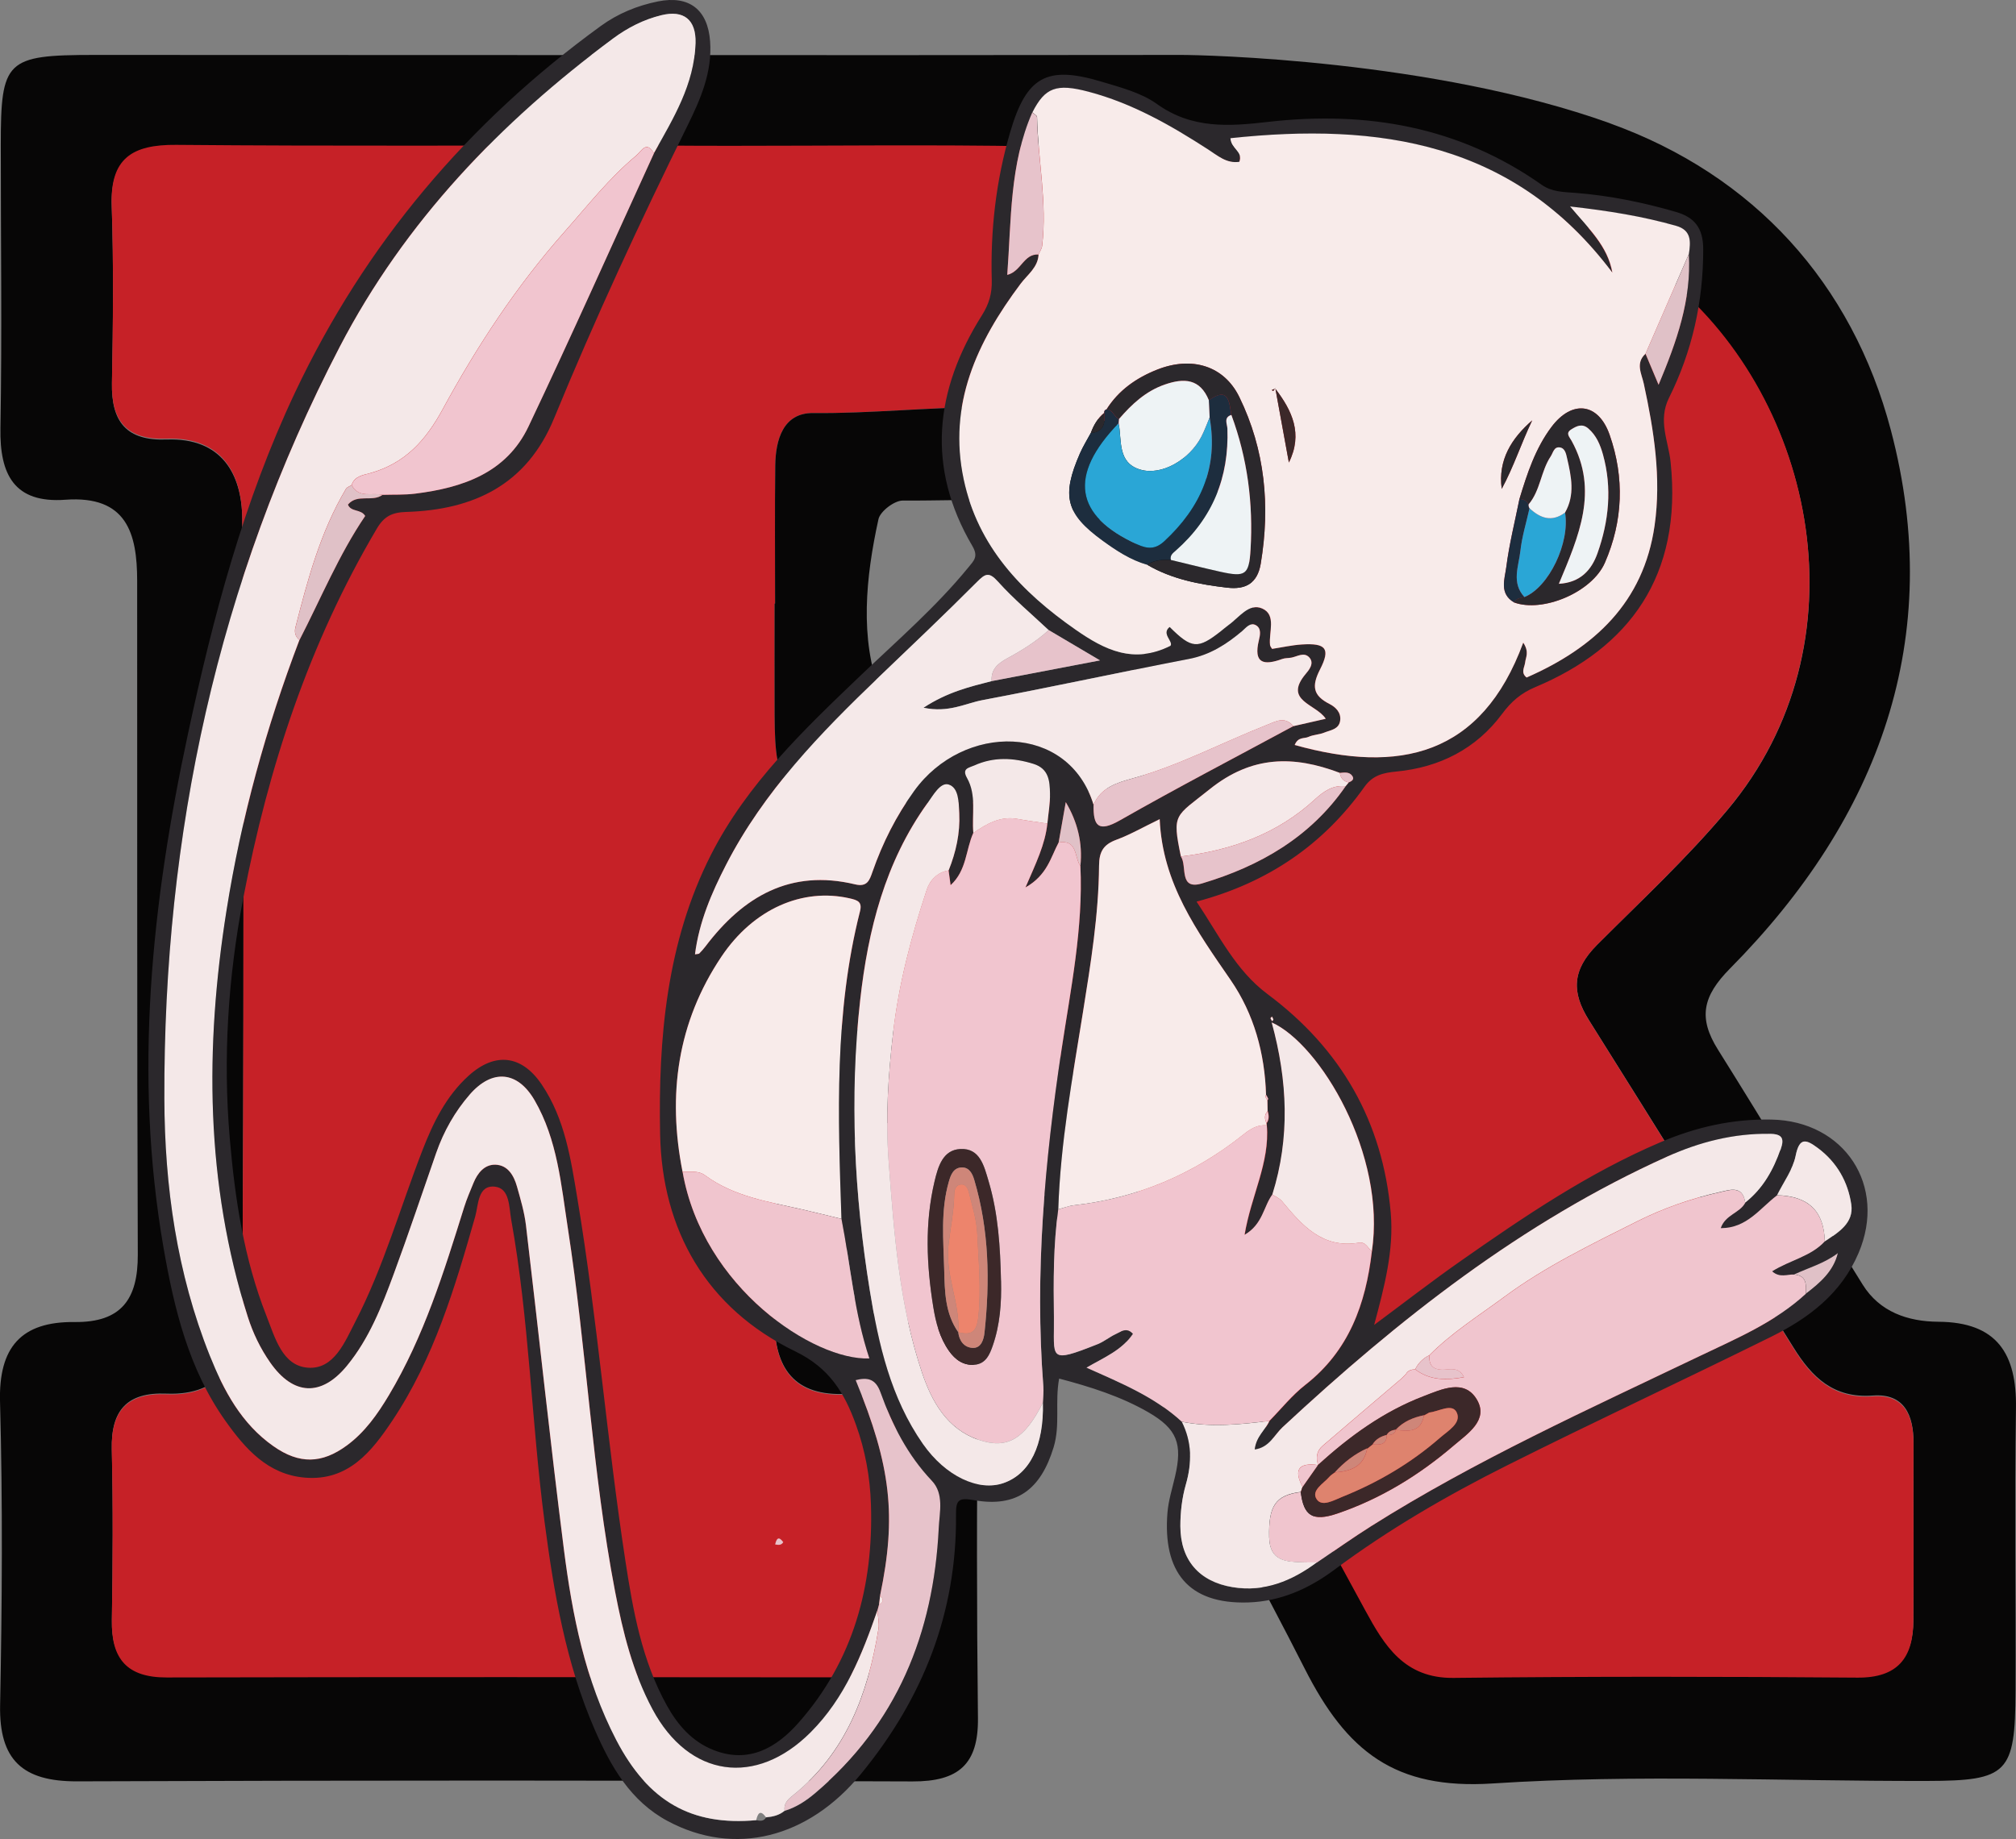 <?xml version="1.0" encoding="UTF-8"?>
<svg id="Layer_2" data-name="Layer 2" xmlns="http://www.w3.org/2000/svg" viewBox="0 0 514.08 469.07">
  <rect x="0" y="0" width="514.08" height="469.07" fill="#808080" stroke="none"/>
  <defs>
    <style>
      .cls-1 {
        fill: #f5e9e9;
      }

      .cls-1, .cls-2, .cls-3, .cls-4, .cls-5, .cls-6, .cls-7, .cls-8, .cls-9, .cls-10, .cls-11, .cls-12, .cls-13, .cls-14, .cls-15, .cls-16, .cls-17 {
        stroke-width: 0px;
      }

      .cls-2 {
        fill: #2aa6d6;
      }

      .cls-3 {
        fill: #e0c1c7;
      }

      .cls-4 {
        fill: #2b282c;
      }

      .cls-5 {
        fill: #1d2d3e;
      }

      .cls-6 {
        fill: #f0c5ce;
      }

      .cls-7 {
        fill: #eef3f5;
      }

      .cls-8 {
        fill: #c62127;
      }

      .cls-9 {
        fill: #f8ebea;
      }

      .cls-10 {
        fill: #de836e;
      }

      .cls-11 {
        fill: #070606;
      }

      .cls-12 {
        fill: #f4e8e8;
      }

      .cls-13 {
        fill: #3c2829;
      }

      .cls-14 {
        fill: #ce8679;
      }

      .cls-15 {
        fill: #f1c5cf;
      }

      .cls-16 {
        fill: #ed846c;
      }

      .cls-17 {
        fill: #e7c3cb;
      }
    </style>
  </defs>
  <g id="Layer_1-2" data-name="Layer 1">
    <g>
      <path class="cls-11" d="M410.48,31.44c36.78,13.19,61.82,40.87,71.68,78.23,14,53.05-2.96,98.93-41,137.35-7.04,7.11-8.14,12.63-3.07,20.71,12.46,19.87,24.49,40.02,36.9,59.93,4.33,6.95,11.48,9.41,19.3,9.46,15.01.1,20,8.23,19.78,22.05-.37,24.05,0,48.12-.11,72.18-.09,20.95-1.95,22.84-22.51,22.89-36.95.08-74.01-1.76-110.8.64-25,1.63-37.26-8.2-47.94-29.27-22.17-43.72-47.39-85.91-70.71-129.07-9.05-16.75-24.48-12.95-36.49-9.89-17.34,4.42-7.9,21.19-9.56,32.59-1.77,12.19,5.05,17.36,17.12,18.31,10.44.83,16.45,6.67,16.31,18.19-.34,27.49-.31,55,0,82.49.13,11.72-4.91,16.18-16.69,16.13-71.01-.29-142.02-.29-213.03-.02-13.94.05-19.91-5.48-19.63-19.46.51-25.77.68-51.57-.02-77.33-.38-13.92,5.38-20.51,19.02-20.36,11.99.13,16.15-5.91,16.11-17.16-.22-57.29-.12-114.57-.16-171.86,0-12.14-2.65-21.84-18.3-20.71C3.65,128.42-.1,121.06.11,109.22c.43-24.05.08-48.12.09-72.18,0-21.71,1.27-23.02,23.87-23.03,92.37,0,184.74.12,277.11,0,5.39,0,64.04,1.18,109.31,17.41ZM166.46,37.45c-40.51,0-81.03.22-121.54-.14-11.2-.1-16.83,3.43-16.43,15.32.51,15.06.34,30.15.06,45.22-.18,9.72,3.71,14.63,13.91,14.25,14.06-.51,19.25,8.79,19.32,20.36.4,67.56.42,135.12,0,202.68-.07,11.48-5.16,20.89-19.3,20.31-10.1-.42-14.2,4.27-13.97,14.14.34,14.51.25,29.04.02,43.55-.15,9.65,3.82,14.44,13.97,14.42,57.39-.13,114.79-.1,172.19-.03,9.81.01,14.44-4.5,14.31-14.3-.18-13.96-.35-27.93.05-41.87.29-10.14-2.93-16.02-14.23-15.81-13.17.25-17.45-7.63-17.33-19.5.19-18.42.25-36.85-.02-55.28-.19-12.86,6.54-18.24,18.67-18.34,11.81-.1,23.65.4,35.44-.12,11.74-.52,18.98,5.18,24.18,14.78,24.1,44.49,48.18,88.99,72.41,133.4,4.85,8.89,9.93,17.31,22.52,17.16,34.32-.4,68.65-.35,102.97-.07,10.37.08,14.18-5.15,14.26-14.34.12-15.07-.03-30.15.03-45.23.03-7.08-2.36-12.68-10.38-12.07-10.07.75-15.53-4.73-20.18-12.18-17.38-27.86-34.73-55.75-52.2-83.56-4.47-7.11-4.37-12.78,2.09-19.24,11.24-11.26,22.84-21.99,33.22-34.37,35.73-42.59,22.27-104.26-14.6-134.65-30.32-25-67.36-27.91-104.36-31.32-51.63-4.76-103.37-2.66-155.07-3.17Z"/>
      <path class="cls-8" d="M166.46,37.1c51.7.53,103.44-1.58,155.07,3.19,37,3.41,74.04,6.33,104.36,31.37,36.86,30.44,50.32,92.22,14.6,134.88-10.39,12.4-21.98,23.16-33.22,34.43-6.45,6.47-6.56,12.15-2.09,19.27,17.47,27.85,34.82,55.79,52.2,83.7,4.65,7.46,10.11,12.95,20.18,12.2,8.02-.6,10.41,5,10.38,12.09-.06,15.1.09,30.2-.03,45.3-.08,9.21-3.89,14.44-14.26,14.36-34.32-.28-68.65-.32-102.97.07-12.6.15-17.67-8.28-22.52-17.19-24.23-44.49-48.31-89.06-72.41-133.63-5.2-9.62-12.44-15.32-24.18-14.81-11.79.52-23.63.02-35.44.12-12.13.1-18.86,5.49-18.67,18.37.27,18.45.21,36.91.02,55.37-.12,11.89,4.16,19.78,17.33,19.54,11.3-.21,14.53,5.68,14.23,15.83-.4,13.97-.23,27.96-.05,41.94.13,9.82-4.5,14.34-14.31,14.32-57.4-.06-114.79-.1-172.19.03-10.15.02-14.12-4.78-13.97-14.44.23-14.54.32-29.09-.02-43.62-.23-9.88,3.87-14.57,13.97-14.16,14.14.58,19.23-8.85,19.3-20.34.42-67.67.4-135.35,0-203.02-.07-11.59-5.26-20.9-19.32-20.39-10.2.37-14.09-4.54-13.91-14.28.28-15.1.45-30.21-.06-45.3-.4-11.91,5.23-15.45,16.43-15.35,40.51.36,81.03.14,121.54.13ZM197.65,153.94s-.1,0-.14,0c0,9.49-.03,18.99,0,28.48.09,19.26,2.58,21.87,22.46,22.32,20.22.47,40.38-.22,60.44-3.25,17.27-2.6,35.81-21.39,38.56-39.66,3.22-21.39-7.15-41.82-25.3-50.12-27.97-12.79-57.44-6.07-86.32-6.37-7.64-.08-9.59,6.79-9.67,13.41-.14,11.73-.04,23.45-.04,35.18Z"/>
      <path class="cls-11" d="M197.65,153.94c0-11.73-.1-23.46.04-35.18.08-6.61,2.02-13.49,9.67-13.41,28.88.3,58.35-6.41,86.32,6.37,18.15,8.3,28.52,28.72,25.3,50.12-2.75,18.27-21.29,37.06-38.56,39.66-20.06,3.02-40.22,3.71-60.44,3.25-19.88-.46-22.38-3.06-22.46-22.32-.04-9.49,0-18.99,0-28.48.05,0,.1,0,.14,0ZM247.99,181.68c8.32-.37,16,.66,22.76-1.34,10.55-3.13,21.69-6.74,23.17-20.8,1.14-10.82-.41-20.87-10.86-25.83-16.68-7.92-35.03-5.9-52.85-6.04-2.13-.02-5.76,2.74-6.2,4.75-3.24,14.77-4.85,30.41.47,44.28,3.7,9.66,16.19,3.06,23.51,4.98Z"/>
    </g>
    <g>
      <path class="cls-17" d="M197.66,393.92c.34-1.45.85-2.26,2.07-.59-.5.87-1.29.72-2.07.59Z"/>
      <g>
        <path class="cls-4" d="M305.14,229.99c5.68,8.46,9.9,17.47,18.09,23.57,18.72,13.96,29.4,32.54,31.41,55.82.83,9.59-1.64,18.85-4.23,28.55,7.34-5.44,14.56-11.05,22.04-16.29,16.22-11.37,32.61-22.47,50.95-30.3,9.07-3.87,18.37-5.99,28.34-5.79,18.62.38,29.5,16.88,22.19,34.05-4.39,10.32-12.71,16.61-22.27,21.34-22.32,11.05-44.91,21.57-67.17,32.72-15.42,7.72-30.33,16.36-44.22,26.71-6.45,4.81-13.69,8.07-21.93,8.34-15.51.52-21.84-8.01-20.64-22.88.25-3.13,1.24-6.21,1.95-9.3,1.91-8.23.57-12.06-6.85-16.34-7.03-4.05-14.77-6.48-22.72-8.58-1.12,6.03.33,11.82-1.41,17.53-3.28,10.76-9.4,15.41-20.27,13.49-3.89-.69-4.66-.14-4.62,3.65.24,25.04-8.41,46.88-24.19,66.12-13.51,16.47-32.28,21.17-49.29,12.09-9.52-5.08-14.53-13.91-18.63-23.3-7.36-16.89-10.42-34.87-12.8-52.96-3.37-25.66-3.91-51.64-8.52-77.17-.56-3.13-.32-7.97-4.13-8.39-4.45-.49-4.21,4.71-5.04,7.6-5.17,18.15-10.55,36.24-21.15,52.09-5.21,7.79-11.18,15.43-22.25,14.52-9.5-.78-15.26-7.41-20.22-14.37-9.42-13.2-13.15-28.67-15.87-44.33-7.64-44.14-3.05-87.74,6.26-131.09,6.41-29.84,14.18-59.25,27.29-87C93.14,62.2,119.33,31.25,153.17,6.65c4.41-3.21,9.33-5.22,14.62-6.29,7.96-1.6,12.7,2.1,13.29,10.2.57,7.85-2.46,14.78-5.79,21.53-12.1,24.51-23.6,49.3-33.99,74.58-6.98,17-20.51,23.37-37.67,23.9-3.62.11-5.65,1.08-7.51,4.21-17.32,29.28-27.72,60.99-34.08,94.25-3.89,20.31-5.21,40.74-3.45,61.29,1.32,15.43,3.62,30.75,9.36,45.31,2.18,5.54,4.04,12.74,10.58,13.21,6.65.48,9.4-6.55,12.1-11.78,7.19-13.94,11.43-29.08,17.08-43.64,2.74-7.06,6.03-13.85,11.81-19.07,6.72-6.07,13.53-5.28,18.62,2.26,5.96,8.83,7.43,19.1,9.12,29.25,5.09,30.62,7.52,61.6,12.22,92.27,1.94,12.68,4.21,25.44,10.61,36.93,2.78,4.99,6.43,9.14,11.82,11.28,9.05,3.59,16.12-.61,21.72-6.95,13.99-15.84,19.13-34.88,18.46-55.68-.22-6.94-1.44-13.74-3.83-20.35-2.94-8.16-6.79-14.48-15.51-18.71-22.66-10.99-33.93-30.94-34.42-55.3-.49-24.35,1.62-49,12.98-71.36,9.16-18.03,23.71-31.91,38.15-45.71,9.38-8.96,19.22-17.46,27.47-27.56,1.4-1.71,2.62-2.74,1.03-5.45-11.8-20.07-9.61-39.77,2.44-58.87,1.82-2.88,2.59-5.61,2.5-8.91-.36-12.82,1.08-25.44,4.69-37.77,4.13-14.15,9.27-17.09,23.2-12.92,4.9,1.47,10.2,2.83,14.24,5.73,8.91,6.38,18.34,5.71,28.32,4.56,25.08-2.88,48.71,1.19,69.78,16.04,2.61,1.84,5.58,1.83,8.56,2.06,8.73.68,17.28,2.42,25.68,4.86,4.67,1.36,6.94,4.02,6.95,9.51.02,13.4-2.82,26.06-8.73,37.92-2.88,5.79-.14,11.07.41,16.33,3.07,29.15-10.62,47.42-34.53,57.45-3.55,1.49-6.07,3.62-8.46,6.85-6.58,8.87-15.92,13.62-26.92,14.67-3.34.32-6.02.91-8.15,3.9-10.5,14.75-24.6,24.44-42.78,29.27ZM343.93,199.56c.75-.3,1.5-.76.91-1.63-.75-1.12-2.02-.89-3.18-.79-11.78-4.47-22.41-4.48-33.18,4.15-8.85,7.1-9.66,6.09-7.36,17.17,1.65,2.45-.63,8.66,5.4,6.86,14.72-4.38,27.61-11.79,36.6-24.79.27-.32.53-.65.8-.97ZM224.16,409.27c-.13.49-.27.98-.4,1.47-3.92,11.32-8.29,22.37-17.02,31.11-13.95,13.97-31.01,11.56-40.33-5.87-5.03-9.41-7.56-19.65-9.55-30.03-5.87-30.61-7.27-61.81-12.03-92.57-1.73-11.19-2.65-22.66-8.5-32.73-4.34-7.48-10.79-8.01-16.48-1.51-3.83,4.38-6.68,9.42-8.6,14.94-3.6,10.32-7.06,20.7-10.85,30.95-3.04,8.22-6.24,16.43-11.9,23.33-6.54,7.96-13.68,7.61-19.56-.78-2.54-3.62-4.43-7.55-5.75-11.73-10.79-34.05-10.95-68.67-5.41-103.58,3.75-23.67,10.08-46.64,18.59-69.02,5.48-10.65,10.06-21.78,16.75-31.64-1.08-1.83-3.62-.93-4.4-2.9,2.39-2.87,6.22-.55,8.84-2.5,2.77-.09,5.56.04,8.29-.3,12.1-1.51,23.27-5.27,28.9-17.13,10.96-23.08,21.36-46.44,31.99-69.68,4.94-8.85,10.34-17.56,10.62-28.12.16-5.95-2.99-8.48-8.72-7.08-4.47,1.09-8.57,3.17-12.29,5.93-28.76,21.33-53.16,46.79-69.72,78.65-31.19,60-44.93,124.4-44.72,191.76.07,22.36,3.17,44.53,11.59,65.56,3.58,8.95,8.08,17.38,16.27,23.11,6.54,4.58,12.3,4.47,18.7-.24,4.59-3.38,7.8-7.96,10.68-12.77,8.96-14.99,14.07-31.53,19.23-48.05.65-2.07,1.52-4.06,2.34-6.07,1.04-2.56,2.81-4.77,5.61-4.7,3.17.09,4.71,2.77,5.5,5.57.92,3.25,1.89,6.53,2.29,9.87,3.27,27.54,6.17,55.13,9.67,82.64,2.14,16.8,5.41,33.44,13.35,48.68,8.17,15.7,19.24,21.91,35.71,20.42.94.16,1.89.34,2.49-.71,1.72-.15,3.36-.53,4.73-1.67,2.91-.88,5.4-2.5,7.69-4.43,20.96-17.67,30.32-40.82,31.63-67.65.2-4.07,1.41-8.76-1.75-12.09-6.19-6.53-10.12-14.25-13.09-22.53-1.23-3.43-3.24-3.93-6.35-3.14,9.04,21.91,10.47,34.68,6.23,54.95-.09.77-.18,1.53-.27,2.3ZM214.58,310.87c-.89-26.29-1.84-52.58,4.72-78.41.62-2.43-.53-2.87-2.67-3.35-11.94-2.7-24.44,2.63-32.66,14.88-11.25,16.77-13.8,35.28-9.91,54.87,5.15,29.56,33.55,48.22,47.64,47.61-3.87-11.61-4.79-23.74-7.12-35.6ZM323.25,283.42c-.02-.9-.04-1.8-.05-2.7.06-.18.2-.39.15-.53-.12-.33-.33-.63-.51-.95-.32-10.58-3.06-20.59-9.02-29.26-8.55-12.43-17.39-24.58-18.1-41.04-4.26,2.06-7.54,3.96-11.04,5.25-3.28,1.21-4.4,2.99-4.42,6.57-.09,12.58-2.11,24.98-4.1,37.38-2.67,16.7-5.75,33.35-6.3,50.32-1.25,9.12-1.22,18.29-1.1,27.46.15,10.6-1.71,12.02,11.12,6.93,1.65-.65,3.07-1.87,4.69-2.61,1.29-.59,2.72-1.8,4.33-.03-2.81,4.21-7.37,6.03-11.83,8.62,8.93,3.98,17.41,7.48,24.27,13.79,2.64,5.21,2.66,10.49,1.05,16.08-.98,3.39-1.4,7.04-1.39,10.58.02,8.64,4.78,14.15,13.33,15.56,8.12,1.34,15.12-1.57,21.52-6.31,4.6-3.1,9.13-6.32,13.81-9.28,26.66-16.83,55.34-29.77,83.69-43.34,9.5-4.55,19.27-8.64,27.17-15.93,3.6-2.78,7.03-5.68,8.16-10.35-3.46,2.63-7.49,3.73-11.19,5.46-1.71-.11-3.6.92-5.56-.82,4.61-2.88,9.88-3.77,13.41-7.62,3.46-2.31,7.45-4.69,6.75-9.44-.85-5.76-3.66-10.77-8.53-14.39-2.97-2.2-4.69-2.83-5.66,1.99-.71,3.52-3.11,6.71-4.75,10.05-4.35,3.28-7.67,8.39-14.34,8.37,1.17-3.42,4.84-3.82,6.24-6.45,4.54-3.57,7.21-8.35,9.07-13.71,1-2.87.19-3.83-2.88-3.87-9.15-.12-17.8,2.09-26,5.78-37.13,16.72-68.59,41.55-98.16,69.06-2.11,1.96-3.38,5.16-7.09,5.67.37-3.32,2.71-4.94,3.73-7.27,3.04-3.09,5.78-6.56,9.17-9.2,11.12-8.69,15.39-20.63,16.96-33.99,3.76-24.72-13.2-52.93-25.53-58.45,4.06,14.86,4.71,29.41.16,43.9-2.26,3.06-2.4,7.55-7.08,10.28,1.65-9.96,6.47-18.42,5.67-27.91l-.06-.57c.69-.96.6-2,.29-3.06ZM267.42,160.72c-4.34-4.09-8.94-7.93-12.91-12.35-2.34-2.61-3.25-2.06-5.4.09-8.16,8.19-16.56,16.15-24.91,24.15-15.02,14.37-29.44,29.25-39.06,47.99-3.67,7.14-6.86,14.52-7.91,22.81.7-.13.97-.09,1.08-.21.54-.57,1.09-1.15,1.56-1.77,9.63-12.75,21.65-19.84,38.19-15.87,3.09.74,3.68-1.03,4.44-3.22,2.57-7.36,6.04-14.24,10.63-20.61,12.54-17.41,39.39-17.34,45.75,3.57-.1,5.28,1.14,7.11,6.7,3.94,14.58-8.31,29.47-16.06,44.24-24.04,2.62-.6,5.23-1.19,8.25-1.88-2.45-3.81-10.88-4.56-5.11-11.44.76-.91,2.35-2.71.88-4.25-1.32-1.38-2.99-.21-4.51.09-.78.15-1.63.09-2.36.35-4.66,1.69-7.4,1.21-5.94-4.8.29-1.2.71-3.01-.78-3.82-1.5-.81-2.52.67-3.5,1.5-3.99,3.37-8.2,6.07-13.53,7.1-17.56,3.39-35.05,7.19-52.62,10.5-4.43.83-8.72,3.33-15.1,1.95,6.16-4.03,11.81-5.34,17.4-6.79,8.75-1.67,17.5-3.34,27.61-5.28-5.13-3.03-9.1-5.38-13.08-7.73ZM265.94,357.77c.05-1.39.23-2.79.12-4.16-2.24-28.81.34-57.34,4.63-85.82,2.34-15.54,5.55-31.05,4.82-46.93.59-5.79-.71-11.17-3.73-16.27-.61,3.43-1.21,6.87-1.82,10.3-2.01,3.73-2.86,8.29-8.46,11.46,2.69-6.21,5.03-10.99,5.58-16.3.24-2.56.72-5.13.67-7.69-.06-3.16-.27-6.32-4.23-7.56-5.12-1.59-10.11-1.83-15.08.41-1.36.61-3.24.73-1.86,3.19,2.48,4.4,1.2,9.34,1.62,14.04-1.94,4.29-1.66,9.55-5.79,13.32-.21-1.51-.36-2.64-.52-3.77,1.87-4.68,2.96-9.51,2.71-14.58-.14-2.81-.09-6.56-2.74-7.36-2.08-.63-3.93,2.78-5.38,4.79-10.8,15.01-15.15,32.32-17.15,50.28-2.76,24.74-1.5,49.45,2.46,73.97,2.23,13.78,5.34,27.42,13.53,39.16,5.79,8.29,14.24,12.2,20.59,9.98,6.72-2.35,10.3-9.66,10.02-20.48ZM263.23,28.68c-5.78,13.23-5.32,27.35-6.37,41.43,3.57-.88,4.16-5.41,7.97-5.2-.15,3.33-2.83,5.15-4.58,7.48-11.13,14.84-18.6,30.77-14.51,49.95,3.64,17.07,14.75,28.66,28.56,38.29,7.38,5.14,14.78,8.83,24.17,4.11.77-1.18-2.41-3.05-.22-4.8,5.62,5.59,7.18,5.71,13.08,1.06.63-.49,1.21-1.05,1.87-1.5,2.71-1.91,5.26-5.78,8.66-4.28,3.68,1.62,1.63,6.07,1.99,9.3.04.35.34.67.52.99,2.55-.39,5.09-.97,7.65-1.13,6.04-.37,7.32,1.02,4.58,6.35-2.19,4.27-1.81,6.68,2.39,8.82,1.57.8,3.03,2.2,2.73,4.29-.33,2.22-2.48,2.38-4.07,3.03-1.27.52-2.78.51-4.01,1.09-1.07.5-2.63-.1-3.51,2.06,26.58,7.42,47.63,2.86,58.28-26.11,1.6,2.44.62,3.73.48,5.07-.13,1.23-1.2,2.58.38,3.83,17.25-7.56,29.82-19.14,32.63-38.73,1.75-12.21-.16-24.25-2.75-36.2-.55-2.54-2.19-5.25.44-7.65,1.03,2.44,2.05,4.89,3.33,7.92,4.65-11.06,8.4-21.68,7.72-33.34.45-3.09.72-6.04-3.26-7.17-8.52-2.43-17.2-3.82-27.05-4.94,4.75,5.68,9.59,10.01,10.8,16.88-25.05-33.36-59.54-38.34-97.41-34.29.15,2.75,3.25,3.37,2.29,6.02-3.26.5-5.53-1.57-7.95-3.14-9.56-6.19-19.41-11.8-30.53-14.74-8.23-2.17-11.09-1.07-14.31,5.27ZM323.96,259.7c.13.24.27.5.4.75.12-.13.37-.29.35-.39-.06-.27-.23-.52-.36-.78-.12.13-.25.26-.39.42Z"/>
        <path class="cls-9" d="M419.61,90.22c-2.63,2.4-.99,5.11-.44,7.65,2.59,11.95,4.5,23.99,2.75,36.2-2.81,19.59-15.38,31.17-32.63,38.73-1.59-1.25-.51-2.6-.38-3.83.14-1.34,1.12-2.62-.48-5.07-10.65,28.98-31.7,33.54-58.28,26.11.89-2.16,2.45-1.56,3.51-2.06,1.24-.58,2.74-.56,4.01-1.09,1.58-.65,3.74-.81,4.07-3.03.31-2.09-1.15-3.49-2.73-4.29-4.2-2.14-4.58-4.55-2.39-8.82,2.73-5.33,1.46-6.72-4.58-6.35-2.56.16-5.1.74-7.66,1.13-.18-.33-.48-.65-.52-1-.36-3.23,1.69-7.68-1.99-9.3-3.4-1.5-5.95,2.38-8.66,4.28-.65.46-1.24,1.01-1.87,1.5-5.91,4.65-7.46,4.53-13.08-1.06-2.2,1.76.99,3.62.22,4.8-9.4,4.72-16.8,1.03-24.17-4.11-13.82-9.63-24.92-21.22-28.56-38.29-4.09-19.17,3.39-35.11,14.51-49.95,1.75-2.34,4.43-4.15,4.58-7.48.31-.72.82-1.42.91-2.17,1.32-11.02-1.06-21.9-1.3-32.87,0-.4-.79-.79-1.2-1.19,3.22-6.33,6.09-7.44,14.31-5.27,11.12,2.93,20.96,8.55,30.53,14.74,2.42,1.56,4.69,3.64,7.95,3.14.97-2.65-2.14-3.27-2.29-6.02,37.88-4.05,72.36.93,97.41,34.29-1.21-6.87-6.05-11.2-10.8-16.88,9.84,1.11,18.52,2.51,27.05,4.94,3.98,1.13,3.71,4.09,3.26,7.17-3.68,8.47-7.37,16.95-11.05,25.42ZM325.16,99.13c-.29.12-.58.24-.87.37.14.08.39.25.4.23.19-.24.35-.51.51-.77,1.16,6.34,2.31,12.67,3.47,19.01,3.65-7.32.82-13.26-3.5-18.83ZM278.16,110.44c-.93,1.73-1.97,3.4-2.76,5.19-4.75,10.88-3.64,15.42,5.76,22.26,3.48,2.53,7.12,4.94,11.36,6.15,6.32,3.7,13.34,5.03,20.46,5.85,4.55.52,7.65-1.02,8.5-6.11,2.47-14.75,1.11-29.07-5.46-42.52-3.91-8.01-12.15-10.46-20.93-6.99-5.27,2.08-9.83,5.23-12.93,10.15-.44.13-.64.43-.59.89-1.66,1.37-2.71,3.14-3.42,5.14ZM387.46,127.25c-1.16,5.79-2.62,11.55-3.36,17.4-.39,3.02-1.88,6.75,2.02,9.01,7.23,2.65,19.82-2.54,23.13-10.13,4.63-10.62,5.03-21.71,1.21-32.63-2.87-8.2-9.59-8.97-14.82-2.01-4.11,5.47-6.21,11.9-8.17,18.36ZM390.71,107.22c-5.24,4.56-8.76,10.04-7.77,17.47,3.03-5.57,4.98-11.63,7.77-17.47Z"/>
        <path class="cls-12" d="M192.85,464.24c-16.47,1.49-27.53-4.72-35.71-20.42-7.93-15.24-11.21-31.88-13.35-48.68-3.5-27.51-6.4-55.1-9.67-82.64-.4-3.33-1.37-6.62-2.29-9.87-.79-2.8-2.33-5.48-5.5-5.57-2.8-.08-4.57,2.14-5.61,4.7-.82,2.01-1.69,4.01-2.34,6.07-5.16,16.52-10.27,33.06-19.23,48.05-2.88,4.82-6.09,9.39-10.68,12.77-6.4,4.72-12.16,4.82-18.7.24-8.19-5.73-12.68-14.15-16.27-23.11-8.41-21.03-11.52-43.21-11.59-65.56-.21-67.36,13.53-131.76,44.72-191.76,16.56-31.86,40.96-57.32,69.72-78.65,3.72-2.76,7.82-4.84,12.29-5.93,5.73-1.4,8.88,1.13,8.72,7.08-.28,10.56-5.68,19.27-10.62,28.12-1.93-3.35-3.18-.5-4.48.57-6.91,5.74-12.42,12.81-18.34,19.49-12.2,13.79-22.28,29.11-31.01,45.18-4.38,8.07-9.64,13.84-18.44,16.33-1.85.52-4.04.74-4.82,3.05-.49.33-1.17.54-1.44.99-6.51,10.96-9.76,23.12-12.88,35.32-.29,1.13-.09,2.38,1.02,3.21-8.52,22.38-14.84,45.36-18.59,69.02-5.54,34.91-5.38,69.52,5.41,103.58,1.33,4.19,3.22,8.11,5.75,11.73,5.88,8.39,13.02,8.75,19.56.78,5.66-6.89,8.86-15.1,11.9-23.33,3.79-10.25,7.25-20.63,10.85-30.95,1.93-5.52,4.78-10.56,8.6-14.94,5.68-6.5,12.14-5.97,16.48,1.51,5.84,10.07,6.77,21.54,8.5,32.73,4.76,30.76,6.16,61.96,12.03,92.57,1.99,10.37,4.52,20.62,9.55,30.03,9.32,17.43,26.38,19.84,40.33,5.87,8.73-8.74,13.09-19.79,17.02-31.11.1,1.59.5,3.23.26,4.77-2.67,16.51-8.24,31.58-21.83,42.45-1.38,1.1-2.34,2.1-2.11,3.91-1.37,1.15-3.01,1.52-4.73,1.67-1.46-2.01-2.09-1.04-2.49.71Z"/>
        <path class="cls-15" d="M275.5,220.86c.74,15.88-2.48,31.38-4.82,46.93-4.28,28.48-6.86,57.01-4.63,85.82.11,1.38-.07,2.77-.12,4.16-4.65,9.2-9.01,11.99-16.43,9.44-8.01-2.75-11.91-9.74-14.39-17.12-5.87-17.44-7.14-35.74-8.52-53.92-.83-10.92-.11-21.91,1.15-32.8,1.45-12.47,4.64-24.57,8.58-36.46.82-2.46,2.68-4.44,5.56-4.91.16,1.13.31,2.26.52,3.77,4.13-3.77,3.85-9.03,5.79-13.32,3.42-2.35,6.91-4.4,11.35-3.57,2.49.47,5.02.79,7.53,1.17-.55,5.31-2.89,10.09-5.58,16.3,5.6-3.17,6.44-7.73,8.46-11.46,4.89-.84,3.96,3.74,5.55,5.97ZM255.26,326.68c-.19-8.58-.69-17.13-3.17-25.43-1.15-3.85-2.19-8.45-7.21-8.18-4.45.24-5.66,4.45-6.56,8.24-2.53,10.67-2.05,21.38-.32,32.09.64,3.95,1.65,7.82,4,11.16,1.57,2.23,3.67,3.76,6.52,3.53,2.86-.24,3.84-2.58,4.64-4.87,1.86-5.35,2.25-10.91,2.11-16.53Z"/>
        <path class="cls-1" d="M252.89,173.72c-5.59,1.44-11.24,2.76-17.4,6.79,6.38,1.38,10.67-1.12,15.1-1.95,17.58-3.31,35.06-7.11,52.62-10.5,5.33-1.03,9.53-3.72,13.53-7.1.98-.83,2.01-2.31,3.5-1.5,1.49.81,1.07,2.62.78,3.82-1.46,6.01,1.27,6.49,5.94,4.8.73-.27,1.58-.2,2.36-.35,1.52-.3,3.19-1.47,4.51-.09,1.47,1.54-.12,3.34-.88,4.25-5.77,6.88,2.66,7.63,5.11,11.44-3.02.69-5.63,1.28-8.25,1.88-2.22-2.6-4.39-1.24-6.9-.25-11.38,4.49-22.21,10.3-34.12,13.59-3.62,1-8.17,2.26-9.92,6.75-6.36-20.91-33.2-20.98-45.75-3.57-4.59,6.37-8.06,13.24-10.63,20.61-.76,2.19-1.35,3.96-4.44,3.22-16.53-3.97-28.55,3.12-38.19,15.87-.47.63-1.01,1.21-1.56,1.77-.11.12-.38.08-1.08.21,1.05-8.29,4.24-15.67,7.91-22.81,9.62-18.74,24.04-33.61,39.06-47.99,8.36-8,16.75-15.96,24.91-24.15,2.14-2.15,3.06-2.7,5.4-.09,3.96,4.42,8.57,8.26,12.91,12.35-3.17,2.9-6.78,5.14-10.54,7.18-2.35,1.28-4.24,2.8-3.99,5.83Z"/>
        <path class="cls-6" d="M465.32,316.64c-3.53,3.84-8.8,4.74-13.41,7.62,1.96,1.74,3.85.71,5.56.82,3.28.23,3.11,2.59,3.04,4.9-7.9,7.29-17.66,11.38-27.17,15.93-28.35,13.58-57.03,26.52-83.69,43.34-4.69,2.96-9.21,6.18-13.81,9.28-1.19-.01-2.38,0-3.57-.04-4.34-.12-8.48-.26-8.63-6.36-.19-8,1.57-10.75,8.07-11.57.72,6.05,3.01,7.62,9.31,5.48,11.07-3.76,20.94-9.84,29.77-17.41,3.42-2.93,8.9-6.43,5.83-11.64-3.2-5.43-9.06-2.61-13.58-.88-10.18,3.89-18.89,10.21-26.9,17.53-.66-1.87-.35-3.57,1.15-4.86,6.65-5.72,13.34-11.39,20.02-17.08.4-.4.8-.8,1.2-1.19.51-.96,1.39-1.19,2.37-1.23,3.75,2.83,7.89,2.82,12.43,1.99-1.33-2.79-3.59-1.91-5.39-1.91-2.66,0-3.57-1.25-3.42-3.68,5.74-5.78,12.62-10.1,19.12-14.9,10.49-7.76,22.21-13.39,33.81-19.22,6.76-3.4,13.86-5.86,21.21-7.5,2.44-.54,5.84-1.8,6.4,2.73-1.4,2.63-5.07,3.02-6.24,6.45,6.68.01,9.99-5.09,14.34-8.37,8.03.2,11.99,4.04,12.19,11.79Z"/>
        <path class="cls-15" d="M323.03,287.04c.8,9.48-4.03,17.94-5.67,27.91,4.68-2.73,4.82-7.22,7.08-10.28.82.55,1.83.94,2.43,1.66,5.15,6.17,10.31,12.21,19.67,10.63,1.69-.28,2.28,1.36,3.27,2.26-1.56,13.37-5.83,25.31-16.96,33.99-3.39,2.64-6.13,6.11-9.17,9.2-7.44.9-14.88,1.7-22.35.2-6.86-6.31-15.34-9.81-24.27-13.79,4.46-2.59,9.02-4.42,11.83-8.62-1.61-1.76-3.03-.56-4.33.03-1.62.75-3.04,1.96-4.69,2.61-12.83,5.09-10.98,3.67-11.12-6.93-.13-9.17-.16-18.34,1.1-27.46,1.34-.36,2.66-.89,4.02-1.04,16.17-1.82,30.52-7.93,43.21-18.06,1.73-1.38,3.56-2.58,5.94-2.31Z"/>
        <path class="cls-9" d="M323.03,287.04c-2.38-.26-4.21.93-5.94,2.31-12.69,10.13-27.05,16.24-43.21,18.06-1.36.15-2.68.69-4.02,1.04.55-16.97,3.63-33.62,6.3-50.32,1.98-12.4,4-24.8,4.1-37.38.03-3.58,1.15-5.36,4.42-6.57,3.5-1.29,6.78-3.19,11.04-5.25.71,16.46,9.55,28.6,18.1,41.04,5.96,8.67,8.7,18.68,9.02,29.26-.06.18-.2.39-.15.53.12.33.33.64.5.95.02.9.04,1.8.05,2.7-.9.94-.76,1.98-.29,3.06l.06.57Z"/>
        <path class="cls-9" d="M174.05,298.87c-3.88-19.59-1.33-38.11,9.91-54.87,8.22-12.26,20.72-17.59,32.66-14.88,2.14.48,3.29.92,2.67,3.35-6.56,25.84-5.61,52.13-4.72,78.41-3.45-.83-6.89-1.69-10.35-2.48-8.48-1.92-17.15-3.26-24.42-8.62-1.75-1.3-3.8-.82-5.76-.91Z"/>
        <path class="cls-12" d="M301.34,362.62c7.46,1.5,14.91.7,22.35-.2-1.02,2.33-3.36,3.95-3.73,7.27,3.72-.51,4.98-3.7,7.09-5.67,29.57-27.5,61.03-52.34,98.16-69.06,8.2-3.69,16.85-5.9,26-5.78,3.08.04,3.88,1,2.88,3.87-1.86,5.36-4.53,10.14-9.07,13.71-.57-4.53-3.96-3.27-6.4-2.73-7.35,1.64-14.46,4.11-21.21,7.5-11.6,5.83-23.32,11.46-33.81,19.22-6.5,4.8-13.38,9.12-19.12,14.9-1.61.79-2.82,1.99-3.62,3.6-.98.03-1.86.27-2.37,1.23-.4.4-.8.8-1.2,1.19-6.68,5.69-13.37,11.36-20.02,17.08-1.5,1.29-1.81,2.99-1.15,4.86,0,0-.06.05-.06.05-4.89-.67-6.22,1.17-3.92,5.57-.14.43-.29.86-.43,1.29-6.5.82-8.26,3.57-8.07,11.57.15,6.1,4.29,6.24,8.63,6.36,1.19.03,2.38.03,3.57.04-6.4,4.75-13.4,7.65-21.52,6.31-8.55-1.41-13.31-6.91-13.33-15.56,0-3.53.42-7.19,1.39-10.58,1.61-5.59,1.59-10.87-1.05-16.08Z"/>
        <path class="cls-12" d="M241.89,222.01c-2.88.48-4.74,2.45-5.56,4.91-3.94,11.89-7.14,23.99-8.58,36.46-1.26,10.89-1.98,21.88-1.15,32.8,1.38,18.18,2.65,36.47,8.52,53.92,2.49,7.38,6.38,14.37,14.39,17.12,7.42,2.55,11.78-.24,16.43-9.44.28,10.81-3.3,18.13-10.02,20.48-6.35,2.22-14.8-1.69-20.59-9.98-8.19-11.74-11.31-25.38-13.53-39.16-3.96-24.53-5.22-49.23-2.46-73.97,2-17.95,6.36-35.27,17.15-50.28,1.44-2.01,3.3-5.41,5.38-4.79,2.65.8,2.6,4.55,2.74,7.36.25,5.07-.84,9.9-2.71,14.58Z"/>
        <path class="cls-15" d="M89.67,123.72c.78-2.31,2.98-2.53,4.82-3.05,8.8-2.5,14.06-8.26,18.44-16.33,8.73-16.07,18.81-31.39,31.01-45.18,5.92-6.69,11.42-13.75,18.34-19.49,1.29-1.07,2.54-3.92,4.48-.57-10.63,23.24-21.03,46.6-31.99,69.68-5.63,11.86-16.8,15.62-28.9,17.13-2.73.34-5.53.21-8.3.3-2.69-.65-6.09,1-7.89-2.48Z"/>
        <path class="cls-6" d="M174.05,298.87c1.95.09,4-.39,5.76.91,7.26,5.36,15.94,6.7,24.42,8.62,3.46.79,6.9,1.65,10.35,2.48,2.32,11.86,3.24,23.99,7.12,35.6-14.09.61-42.5-18.05-47.64-47.61Z"/>
        <path class="cls-17" d="M200.07,461.86c-.23-1.81.73-2.8,2.11-3.91,13.59-10.87,19.16-25.94,21.83-42.45.25-1.54-.16-3.18-.26-4.77.13-.49.27-.98.4-1.47,1.24-.63,1.19-1.41.27-2.3,4.23-20.27,2.8-33.04-6.23-54.95,3.11-.79,5.12-.3,6.35,3.14,2.97,8.28,6.91,16.01,13.09,22.53,3.16,3.33,1.95,8.02,1.75,12.09-1.31,26.83-10.67,49.98-31.63,67.65-2.29,1.93-4.78,3.55-7.69,4.43Z"/>
        <path class="cls-12" d="M349.81,319.22c-.99-.91-1.59-2.55-3.27-2.26-9.35,1.58-14.52-4.46-19.67-10.63-.61-.73-1.61-1.12-2.43-1.66,4.55-14.49,3.91-29.04-.16-43.9,12.33,5.52,29.29,33.74,25.53,58.45Z"/>
        <path class="cls-1" d="M301.13,218.45c-2.3-11.08-1.49-10.07,7.36-17.17,10.76-8.63,21.39-8.62,33.18-4.15.18,1.35.92,2.17,2.26,2.43-.27.32-.53.65-.8.97-3.27-.35-5.62,1.33-7.88,3.4-9.65,8.86-21.35,12.97-34.13,14.52Z"/>
        <path class="cls-17" d="M278.86,205.29c1.75-4.49,6.3-5.75,9.92-6.75,11.91-3.29,22.74-9.11,34.12-13.59,2.51-.99,4.68-2.35,6.9.25-14.77,7.98-29.66,15.73-44.24,24.04-5.56,3.17-6.8,1.34-6.7-3.94Z"/>
        <path class="cls-12" d="M267.08,210.06c-2.51-.39-5.03-.71-7.53-1.17-4.44-.83-7.93,1.22-11.35,3.57-.41-4.7.86-9.64-1.62-14.04-1.39-2.46.5-2.58,1.86-3.19,4.97-2.24,9.96-2,15.08-.41,3.96,1.23,4.17,4.4,4.23,7.56.05,2.56-.43,5.13-.67,7.69Z"/>
        <path class="cls-17" d="M301.13,218.45c12.78-1.55,24.47-5.66,34.13-14.52,2.26-2.07,4.61-3.75,7.88-3.4-8.99,13-21.88,20.4-36.6,24.79-6.03,1.8-3.75-4.41-5.4-6.86Z"/>
        <path class="cls-17" d="M263.23,28.68c.42.39,1.2.78,1.2,1.19.24,10.97,2.62,21.85,1.3,32.87-.09.75-.59,1.45-.91,2.17-3.8-.22-4.39,4.32-7.97,5.2,1.05-14.07.59-28.2,6.37-41.43Z"/>
        <path class="cls-12" d="M465.32,316.64c-.19-7.75-4.16-11.59-12.19-11.79,1.64-3.34,4.04-6.52,4.75-10.05.97-4.83,2.69-4.2,5.66-1.99,4.87,3.62,7.69,8.63,8.53,14.39.7,4.75-3.29,7.13-6.75,9.44Z"/>
        <path class="cls-3" d="M89.67,123.72c1.8,3.47,5.2,1.83,7.89,2.48-2.61,1.95-6.44-.37-8.84,2.5.78,1.97,3.32,1.07,4.4,2.9-6.69,9.86-11.27,20.99-16.75,31.64-1.11-.82-1.31-2.07-1.02-3.21,3.12-12.2,6.37-24.36,12.88-35.32.27-.45.95-.67,1.44-.99Z"/>
        <path class="cls-17" d="M252.89,173.72c-.25-3.02,1.64-4.55,3.99-5.83,3.75-2.03,7.37-4.28,10.54-7.18,3.98,2.35,7.95,4.7,13.08,7.73-10.11,1.93-18.86,3.6-27.61,5.28Z"/>
        <path class="cls-3" d="M419.61,90.22c3.68-8.47,7.37-16.95,11.05-25.42.67,11.66-3.08,22.28-7.72,33.34-1.27-3.03-2.3-5.47-3.33-7.92Z"/>
        <path class="cls-3" d="M275.5,220.86c-1.59-2.23-.67-6.8-5.55-5.97.61-3.43,1.21-6.87,1.82-10.3,3.03,5.1,4.33,10.48,3.73,16.27Z"/>
        <path class="cls-3" d="M460.51,329.97c.07-2.3.24-4.67-3.04-4.9,3.7-1.73,7.74-2.83,11.19-5.46-1.13,4.67-4.55,7.58-8.16,10.35Z"/>
        <path class="cls-17" d="M343.93,199.56c-1.34-.26-2.08-1.08-2.26-2.43,1.15-.1,2.42-.33,3.18.79.58.87-.17,1.33-.91,1.63Z"/>
        <path class="cls-15" d="M322.97,286.47c-.48-1.07-.61-2.11.29-3.06.31,1.06.4,2.09-.29,3.06Z"/>
        <path class="cls-12" d="M224.43,406.97c.92.89.97,1.67-.27,2.3.09-.77.18-1.53.27-2.3Z"/>
        <path class="cls-12" d="M323.96,259.7c.15-.16.27-.29.39-.42.13.26.3.51.36.78.02.1-.22.26-.35.39-.14-.25-.27-.51-.4-.75Z"/>
        <path class="cls-15" d="M323.2,280.71c-.17-.32-.39-.62-.5-.95-.05-.14.09-.35.15-.53.18.32.39.62.51.95.05.14-.09.35-.15.53Z"/>
        <path class="cls-4" d="M282.17,104.42c3.11-4.92,7.67-8.07,12.93-10.15,8.78-3.47,17.02-1.02,20.93,6.99,6.57,13.46,7.92,27.77,5.46,42.52-.85,5.09-3.95,6.63-8.5,6.11-7.13-.82-14.14-2.15-20.46-5.85,1.85-1.21,3.92-1.32,6.04-1.23,4.21,1.01,8.4,2.08,12.62,3.01,6.45,1.43,7.31.78,7.7-5.66.7-11.77-.78-23.25-4.89-34.34-.54-3.35-.68-7.32-5.74-3.74-2.25-5.54-6.34-5.72-11.24-4.01-4.86,1.69-8.41,5.01-11.66,8.78-1.29-.51-1.52-2.41-3.18-2.44Z"/>
        <path class="cls-4" d="M387.46,127.25c1.96-6.46,4.06-12.89,8.17-18.36,5.23-6.96,11.96-6.18,14.82,2.01,3.82,10.92,3.42,22.01-1.21,32.63-3.31,7.59-15.9,12.78-23.13,10.13.54-1.09,1.61-1.16,2.61-1.37,6.24-2.52,11.67-13.81,10.36-21.56,2.59-4.52,1.6-9.18.52-13.83-.26-1.12-.5-2.6-1.89-2.78-1.48-.2-1.67,1.35-2.3,2.31-2.51,3.78-2.61,8.66-5.61,12.21-.47-.99-1.33-1.31-2.35-1.39ZM397.51,148.91c5.46-.3,8.33-3.52,9.84-7.77,2.91-8.2,3.78-16.65,1.41-25.19-.69-2.5-1.67-4.88-3.74-6.65-1.56-1.34-2.96-.64-4.33.22-1.54.97-.5,1.87.07,2.92,6.99,12.73,1.82,24.33-3.25,36.48Z"/>
        <path class="cls-5" d="M282.17,104.42c1.66.03,1.89,1.93,3.18,2.44-.02.36-.05.71-.1,1.06-12.88,13.33-11.25,23.66,4.75,30.92,2.68,1.21,4.65,1.28,6.93-.84,9.23-8.58,13.8-18.78,11.52-31.53-.07-1.46-.14-2.93-.21-4.39,5.06-3.58,5.2.39,5.74,3.74-2.04.65-1.05,2.34-1.01,3.48.45,12.43-3.78,22.83-13.14,31.09-.74.66-1.57,1.22-1.28,2.41-2.12-.1-4.19.02-6.04,1.23-4.24-1.21-7.88-3.62-11.36-6.15-9.4-6.83-10.52-11.38-5.76-22.26.78-1.79,1.83-3.46,2.76-5.19,3.32-.26,3.7-2.48,3.42-5.14-.05-.46.15-.75.59-.89Z"/>
        <path class="cls-5" d="M387.46,127.25c1.01.07,1.88.39,2.35,1.39-.05.36.02.69.22,1-.8,3.62-1.92,7.21-2.33,10.88-.43,3.93-2.35,8.13,1.03,11.78-1,.21-2.07.28-2.61,1.37-3.9-2.25-2.4-5.99-2.02-9.01.75-5.85,2.2-11.61,3.36-17.4Z"/>
        <path class="cls-13" d="M325.17,99.07c4.31,5.63,7.14,11.57,3.49,18.89-1.16-6.34-2.31-12.67-3.47-19.01l-.02.12Z"/>
        <path class="cls-4" d="M390.71,107.22c-2.8,5.84-4.74,11.9-7.77,17.47-.99-7.42,2.53-12.91,7.77-17.47Z"/>
        <path class="cls-4" d="M281.58,105.31c.28,2.66-.1,4.88-3.42,5.14.71-2,1.76-3.77,3.42-5.14Z"/>
        <path class="cls-13" d="M325.19,98.95c-.16.26-.32.53-.51.77-.01.01-.26-.15-.4-.23.29-.12.58-.24.88-.39,0-.03.03-.15.03-.15Z"/>
        <path class="cls-13" d="M255.26,326.68c.14,5.63-.25,11.18-2.11,16.53-.79,2.29-1.78,4.63-4.64,4.87-2.85.24-4.95-1.3-6.52-3.53-2.35-3.34-3.36-7.21-4-11.16-1.73-10.71-2.21-21.42.32-32.09.9-3.78,2.11-8,6.56-8.24,5.02-.27,6.06,4.32,7.21,8.18,2.48,8.3,2.98,16.85,3.17,25.43ZM244.38,339.82l-.02-.03c.25,2.25,1.56,3.91,3.7,3.99,2.23.09,2.83-2.31,2.99-3.88,1.41-13.12,1.19-26.16-2.6-38.94-.44-1.48-1.19-3.2-3.11-3.2-2.23,0-2.91,1.96-3.38,3.62-2.13,7.39-1.37,14.98-1.18,22.51.14,5.51.2,11.12,3.61,15.92Z"/>
        <path class="cls-13" d="M331.71,380.54c.14-.43.29-.86.43-1.29,1.31-1.86,2.62-3.71,3.92-5.57,0,0,.06-.05.06-.05,8.01-7.32,16.72-13.64,26.9-17.53,4.52-1.73,10.38-4.54,13.58.88,3.07,5.21-2.41,8.7-5.83,11.64-8.83,7.57-18.69,13.65-29.77,17.41-6.3,2.14-8.59.56-9.31-5.48ZM350.06,368.39c-.47.38-.94.75-1.41,1.13v-.12c-3.21,1.45-5.93,3.56-8.29,6.16-.46.36-.99.67-1.37,1.1-1.5,1.75-4.71,3.47-3.26,5.7,1.36,2.09,4.38.28,6.56-.59,9.1-3.66,17.46-8.57,24.87-15.03,2.07-1.8,5.54-3.77,4.31-6.45-1.15-2.5-4.58-.26-7.01-.02l-1.43.8.08-.11c-2.76.57-5.27,1.61-7.23,3.73l.09-.06c-.99.14-1.89.43-2.39,1.4l.04-.04c-1.5.38-2.8,1.05-3.63,2.43l.05-.02Z"/>
        <path class="cls-17" d="M360.87,349.26c.81-1.6,2.01-2.81,3.62-3.6-.15,2.42.76,3.68,3.42,3.67,1.79,0,4.06-.88,5.39,1.91-4.54.83-8.68.84-12.43-1.99Z"/>
        <path class="cls-17" d="M357.3,351.68c.4-.4.8-.8,1.2-1.19-.4.4-.8.8-1.2,1.19Z"/>
        <path class="cls-6" d="M336.07,373.68c-1.31,1.86-2.62,3.71-3.92,5.57-2.3-4.4-.96-6.24,3.92-5.57Z"/>
        <path class="cls-7" d="M308.25,102.09c.07,1.46.14,2.93.21,4.39-.69,1.63-1.28,3.32-2.09,4.88-3.07,5.91-10.13,10.03-15.58,8.42-5.9-1.74-4.68-7.42-5.53-11.86.05-.35.08-.71.1-1.06,3.25-3.78,6.8-7.09,11.66-8.78,4.9-1.7,8.99-1.53,11.24,4.01Z"/>
        <path class="cls-7" d="M298.57,142.81c-.29-1.19.54-1.75,1.28-2.41,9.36-8.26,13.59-18.66,13.14-31.09-.04-1.14-1.03-2.83,1.01-3.48,4.11,11.09,5.59,22.56,4.89,34.34-.38,6.44-1.25,7.09-7.7,5.66-4.22-.94-8.41-2-12.62-3.01Z"/>
        <path class="cls-7" d="M397.51,148.91c5.07-12.15,10.25-23.75,3.25-36.48-.58-1.05-1.62-1.95-.07-2.92,1.37-.86,2.78-1.57,4.33-.22,2.06,1.78,3.04,4.16,3.74,6.65,2.37,8.54,1.5,16.99-1.41,25.19-1.51,4.26-4.38,7.47-9.84,7.77Z"/>
        <path class="cls-2" d="M388.73,152.28c-3.38-3.65-1.46-7.85-1.03-11.78.4-3.67,1.52-7.25,2.33-10.88,2.75,2.56,5.69,3.62,9.06,1.1,1.3,7.74-4.12,19.03-10.36,21.56Z"/>
        <path class="cls-7" d="M399.09,130.73c-3.37,2.52-6.31,1.46-9.06-1.1-.2-.3-.27-.64-.22-1,3-3.55,3.1-8.43,5.61-12.21.64-.96.83-2.5,2.3-2.31,1.39.18,1.63,1.66,1.89,2.78,1.07,4.64,2.07,9.31-.52,13.83Z"/>
        <path class="cls-2" d="M285.25,107.92c.85,4.44-.36,10.12,5.53,11.86,5.44,1.61,12.51-2.51,15.58-8.42.81-1.57,1.4-3.25,2.09-4.88,2.28,12.75-2.29,22.94-11.52,31.53-2.28,2.12-4.25,2.05-6.93.84-16-7.26-17.63-17.59-4.75-30.92Z"/>
        <path class="cls-14" d="M244.38,339.82c-3.4-4.81-3.47-10.41-3.61-15.92-.19-7.53-.95-15.11,1.18-22.51.48-1.66,1.16-3.62,3.38-3.62,1.92,0,2.67,1.72,3.11,3.2,3.79,12.77,4.01,25.82,2.6,38.94-.17,1.57-.77,3.97-2.99,3.88-2.14-.09-3.45-1.74-3.7-3.99,3.41.86,4.72-.07,5.12-3.96.74-7.13.05-14.17-.28-21.23-.16-3.5-1.27-6.97-2.12-10.41-.26-1.06-.84-2.44-2.39-2.03-1.08.29-1.35,1.41-1.36,2.43-.07,4.36-.98,8.65-1.47,12.95-.88,7.74,2.96,14.73,2.52,22.27Z"/>
        <path class="cls-10" d="M364.47,360.27c2.43-.25,5.86-2.48,7.01.02,1.23,2.68-2.24,4.65-4.31,6.45-7.41,6.46-15.77,11.37-24.87,15.03-2.18.87-5.2,2.68-6.56.59-1.46-2.23,1.76-3.96,3.26-5.7.37-.44.91-.74,1.37-1.1,4.08-.28,7.46-1.5,8.28-6.16,0,0,0,.12,0,.12.47-.38.94-.75,1.41-1.13,0,0-.05.02-.05.02,1.85.14,3.6.14,3.63-2.43,0,0-.04.04-.04.04,1.09.04,2.06-.14,2.39-1.4,0,0-.09.06-.09.06,3.28.43,6.46.69,7.23-3.73,0,0-.08.11-.08.12.48-.27.95-.53,1.42-.8Z"/>
        <path class="cls-14" d="M348.64,369.39c-.82,4.66-4.21,5.88-8.28,6.16,2.36-2.6,5.07-4.71,8.28-6.16Z"/>
        <path class="cls-14" d="M363.12,360.96c-.77,4.42-3.95,4.16-7.23,3.73,1.96-2.12,4.47-3.16,7.23-3.73Z"/>
        <path class="cls-14" d="M353.64,365.98c-.03,2.58-1.78,2.57-3.63,2.43.83-1.38,2.13-2.06,3.63-2.43Z"/>
        <path class="cls-14" d="M355.99,364.63c-.33,1.26-1.3,1.44-2.39,1.4.5-.97,1.4-1.26,2.39-1.4Z"/>
        <path class="cls-14" d="M364.47,360.27c-.47.27-.95.53-1.42.8.47-.27.95-.53,1.42-.8Z"/>
        <path class="cls-14" d="M350.06,368.39c-.47.38-.94.75-1.41,1.13.47-.38.94-.75,1.41-1.13Z"/>
        <path class="cls-16" d="M244.38,339.82c.44-7.54-3.39-14.53-2.52-22.27.49-4.3,1.4-8.59,1.47-12.95.02-1.02.28-2.14,1.36-2.43,1.55-.41,2.13.96,2.39,2.03.85,3.44,1.96,6.91,2.12,10.41.33,7.06,1.02,14.1.28,21.23-.41,3.89-1.72,4.82-5.12,3.96,0,0,.02.03.02.03Z"/>
      </g>
    </g>
  </g>
</svg>